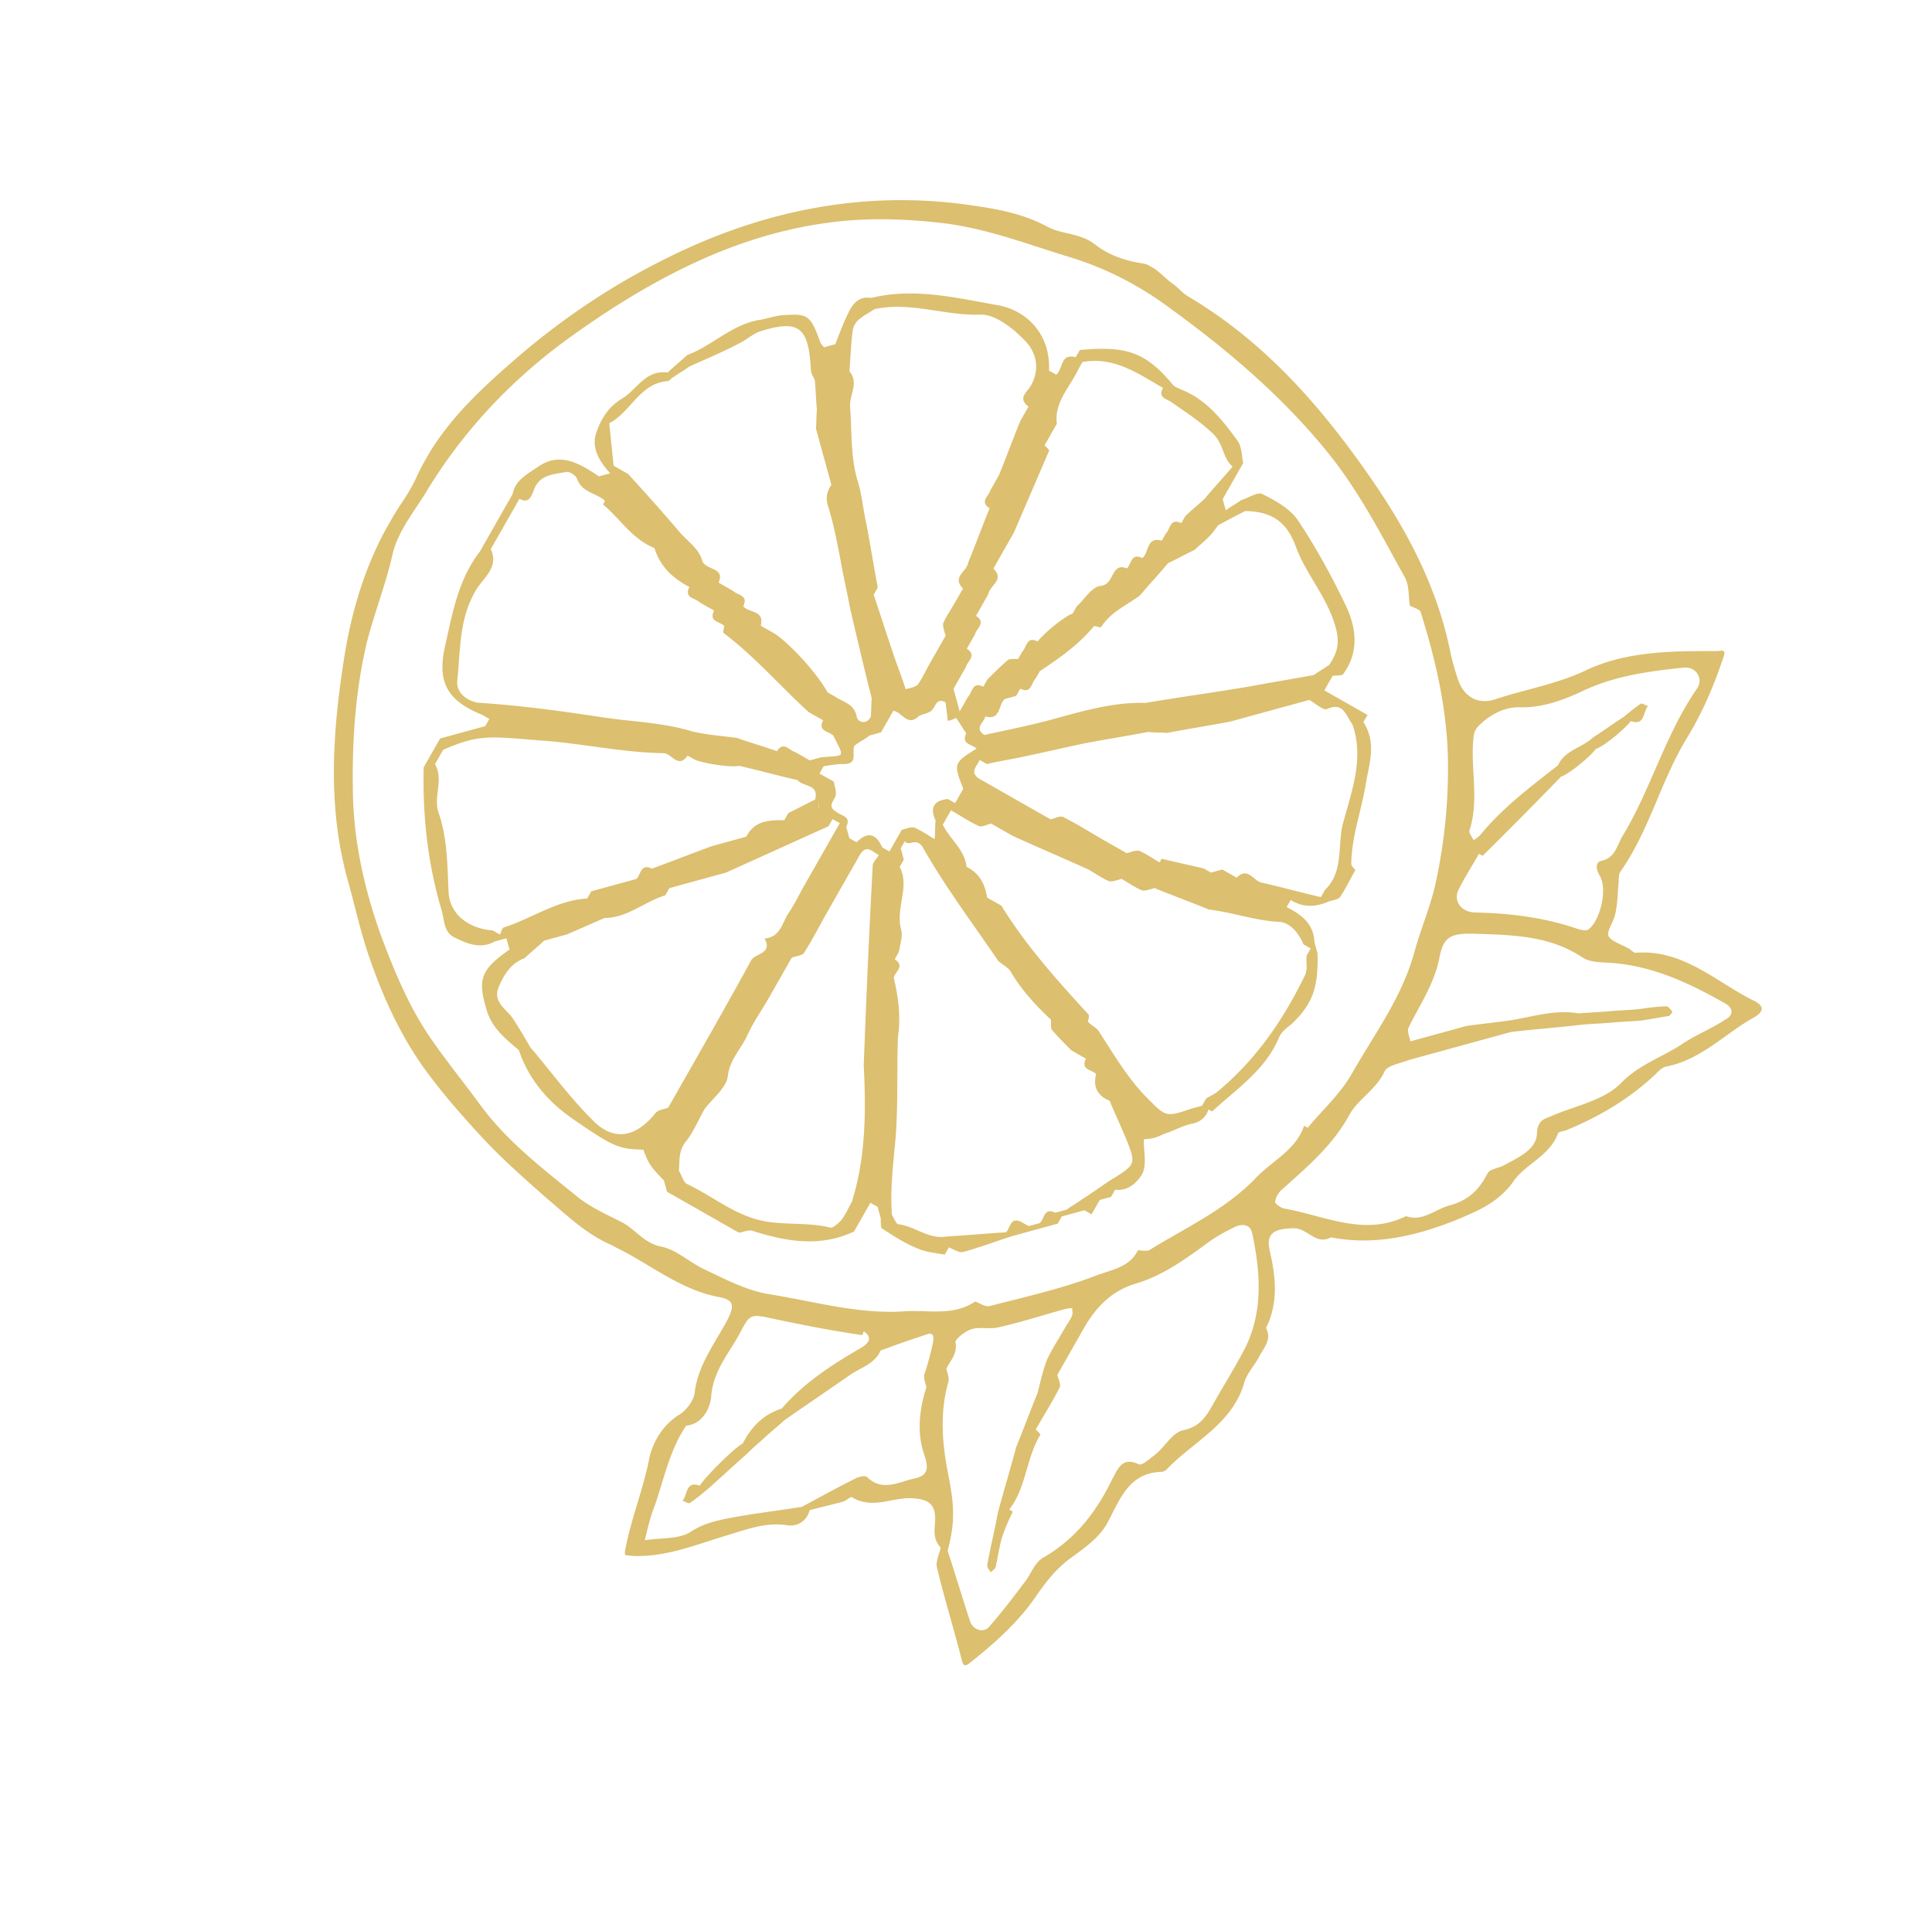 <svg width="269" height="267" fill="none" xmlns="http://www.w3.org/2000/svg"><g clip-path="url(#a)" fill="#DCBF6F"><path d="M158.952 36.66c-2.561-.396-4.736-1.237-6.569-2.68-2.033-1.555-4.678-1.337-6.682-2.478-3.664-1.955-7.712-2.535-11.403-3.045-14.562-1.925-28.56.983-41.78 7.652-7.217 3.585-13.862 8.028-20.033 13.271-5.742 4.956-11.227 9.927-14.45 16.982a23.587 23.587 0 0 1-1.997 3.507c-4.325 6.427-6.718 13.424-8.009 21.049-1.716 10.7-2.559 21.499.53 32.15.863 3.145 1.568 6.334 2.588 9.436 1.91 5.732 4.35 11.235 7.803 16.122a86.279 86.279 0 0 0 4.642 5.828c1.604 1.843 3.308 3.743 5.07 5.543 2.449 2.456 5.012 4.712 7.575 6.968 2.864 2.428 5.514 4.998 9.048 6.481l.501.285c4.68 2.268 8.775 5.795 14.14 6.86 2.303.383 2.361 1.212 1.377 3.173-1.726 3.263-4.11 6.284-4.577 10.132-.112 1.13-1.169 2.519-2.183 3.135-2.458 1.52-3.842 4.182-4.225 6.485-.838 4.034-2.392 7.927-3.173 11.861-.284 1.43-.27 1.173 1.117 1.3 4.692.151 8.922-1.686 13.226-2.95 2.73-.834 5.26-1.781 8.179-1.313 1.23.17 2.659-.476 3.057-2.107 1.573-.431 3.088-.762 4.661-1.193.472-.13 1.129-.817 1.272-.603 2.648 1.641 5.364.136 7.895.118 2.632.039 3.834.724 3.637 3.399-.126 1.387-.182 2.417.792 3.503-.199.815-.67 1.874-.554 2.604 1.007 4.289 2.328 8.492 3.435 12.838.216.786.288 1.358 1.317.484 3.4-2.707 6.657-5.629 9.069-9.165 1.513-2.191 2.955-4.023 5.155-5.557 1.829-1.347 3.815-2.737 4.913-4.898 1.669-3.163 2.952-6.812 7.499-6.875.158-.043.315-.086.529-.23 3.728-3.981 9.173-6.319 10.882-12.114.327-1.273 1.312-2.304 1.997-3.507.642-1.359 1.942-2.477 1.053-4.177 1.74-3.521 1.363-7.053.528-10.713-.589-2.459.582-3.119 3.271-3.18 2.017-.046 3.121 2.441 5.251 1.266 6.08 1.207 11.942-.231 17.43-2.413 2.802-1.191 5.861-2.368 7.988-5.403 1.627-2.39 5.044-3.496 6.198-6.687.114-.2.686-.273 1-.359 4.489-1.823 8.647-4.231 12.289-7.597.543-.487 1.043-1.131 1.672-1.304 4.904-.922 8.146-4.516 12.247-6.824 1.544-.846 1.485-1.676.026-2.375-5.281-2.61-9.736-7.137-16.371-6.67-.315.086-.701-.4-1.002-.571-1.002-.571-2.375-.955-2.848-1.755-.273-.686.726-1.975.939-3.048.27-1.173.34-2.46.41-3.748.142-.715-.017-1.601.269-2.102 4.082-5.77 5.646-12.708 9.327-18.706 2.155-3.55 3.752-7.285 5.048-11.19.484-1.317-.316-.844-1.088-.886-6.093-.02-12.5.046-17.96 2.642-4.188 1.994-8.563 2.686-12.823 4.108-2.416.747-4.363-.495-5.11-2.91a34.057 34.057 0 0 1-1.078-3.932c-1.757-8.564-5.729-16.268-10.659-23.455-7.036-10.245-14.958-19.401-25.765-25.822-.801-.457-1.331-1.157-2.076-1.714-1.345-.899-2.692-2.728-4.437-2.925ZM120.77 205.735c-.244-.272-.973-.156-1.502.073-2.601 1.305-5.102 2.668-7.603 4.03-3.646.577-7.335.997-10.938 1.731-1.516.331-3.089.762-4.589 1.765-1.657 1.047-4.175.807-6.363 1.153.399-1.631.74-3.161 1.338-4.678 1.34-3.749 2.078-7.841 4.433-11.276 2.388-.232 3.343-2.608 3.47-3.995.252-3.705 2.608-6.211 4.106-9.073 1.327-2.562 1.427-2.505 4.846-1.752 4.034.838 7.968 1.62 12.017 2.2.1.057.171-.3.285-.501 1.245.842.689 1.587-.169 2.16-4.158 2.409-8.116 4.931-11.258 8.583-2.573.79-4.272 2.608-5.428 4.87-1.115.559-5.042 4.426-5.999 5.872-1.974-.727-1.671 1.304-2.385 2.091.358.071.801.457 1.016.313.857-.573 1.614-1.203 2.371-1.833 1.843-1.605 3.586-3.266 5.428-4.871.6-.587 1.2-1.174 1.957-1.804 1.143-1.075 2.386-2.092 3.471-3.066l9.174-6.32c1.5-1.003 3.387-1.52 4.157-3.338 1.844-.674 3.688-1.349 5.475-1.924 1.315-.445 2.33-1.061 1.675 1.485-.27 1.174-.597 2.447-1.025 3.663-.185.558.088 1.244.261 1.873-.997 3.148-1.379 6.381-.259 9.54.574 1.787.519 2.817-1.569 3.22-2.144.504-4.331 1.78-6.393-.191Zm53.585-33.97c1.152 5.433 1.531 10.825-.965 15.905-1.326 2.562-2.853 5.01-4.28 7.515-1.027 1.803-1.84 3.463-4.399 3.996-1.516.331-2.557 2.392-3.957 3.452-.7.53-1.786 1.504-2.187 1.276-2.418-1.112-2.93.719-3.729 2.122-2.211 4.58-5.152 8.345-9.682 10.94-1.015.616-1.556 2.033-2.284 3.078-1.67 2.234-3.284 4.367-5.154 6.486-.828.988-2.345.389-2.69-.869-1.063-3.259-2.026-6.461-3.088-9.721 1.223-4.478.791-6.98-.016-11.155-.763-4.018-1.055-8.165.098-12.286.185-.558-.088-1.244-.26-1.873.527-1.159 1.556-2.033 1.282-3.649-.13-.472 1.27-1.532 2.114-1.848 1.158-.402 2.531-.017 3.732-.262 3.189-.705 6.291-1.725 9.436-2.588.315-.086.729-.115.987-.101-.071.358.115.729-.056 1.03-.185.558-.571 1.002-.856 1.503-.856 1.503-1.812 2.948-2.568 4.508-.599 1.517-.94 3.048-1.338 4.679-1.012 2.476-1.981 5.108-2.993 7.584-.84 3.105-1.722 6.052-2.562 9.157-.44 2.403-1.037 4.85-1.477 7.253-.071.358.272.686.459 1.058.271-.244.643-.43.714-.788.27-1.173.44-2.403.767-3.677.384-1.373 1.026-2.733 1.611-3.992l-.501-.285c2.384-3.021 2.35-7.155 4.333-10.404.057-.1-.387-.486-.63-.757 1.084-1.904 2.326-3.85 3.31-5.811.228-.401-.145-1.144-.317-1.773l3.995-7.014c1.698-2.748 3.769-4.753 6.971-5.716 3.832-1.135 7.06-3.542 10.232-5.849 1.129-.817 2.458-1.519 3.73-2.122 1.001-.359 1.974-.203 2.218.998Zm65.874-32.013c1.202.685 1.046 1.658.089 2.174-1.929 1.29-4.145 2.151-6.074 3.441-2.786 1.863-5.989 2.826-8.559 5.475-2.242 2.306-6.16 3.126-9.276 4.404-1.272.602-2.302.546-2.414 2.606-.068 2.217-2.555 3.321-4.47 4.354-.8.473-2.044.56-2.387 1.162-1.212 2.361-2.683 3.779-5.357 4.512-2.044.561-3.687 2.279-6.019 1.482-5.888 2.882-11.356-.099-17.035-1.078-.458-.128-1.303-.742-1.188-.943.085-.615.484-1.316.97-1.703 3.528-3.165 7.099-6.174 9.396-10.439 1.256-2.204 3.699-3.466 4.869-5.985.356-.858 2.229-1.118 3.444-1.621l1.573-.431 1.573-.431 1.572-.431 1.573-.432 1.572-.431 1.573-.431 4.718-1.294c3.274-.39 6.592-.624 9.867-1.015 1.401-.13 2.746-.161 4.147-.291 1.401-.131 2.746-.161 4.147-.292 1.301-.188 2.502-.433 3.804-.62.157-.043.542-.487.499-.645-.243-.271-.53-.7-.787-.714-1.345.031-2.646.219-3.947.406-1.402.131-2.746.161-4.147.292-1.402.131-2.746.161-4.147.292-3.376-.596-6.536.524-9.867 1.015-1.874.26-3.847.463-5.72.723l-1.573.431-1.572.431-1.573.431-1.573.432-1.572.431c-.073-.572-.445-1.315-.26-1.873 1.511-3.12 3.524-5.955 4.291-9.632.596-3.376 1.797-3.62 5.816-3.454 4.949.164 9.741.372 14.078 3.241.945.671 2.389.698 3.677.767 5.921.321 11.159 2.774 16.269 5.684Zm-28.389-41.25c3.046.01 5.733-.98 8.435-2.229 4.402-2.137 9.292-2.801 14.226-3.309 1.659-.116 2.705 1.541 1.806 2.887-4.482 6.47-6.445 14.11-10.469 20.709-.685 1.202-.983 2.89-2.813 3.308-.887.158-.885 1.088-.269 2.102 1.133 1.973-.034 6.351-1.592 7.454-.271.244-.986.101-1.544-.084-4.665-1.595-9.385-2.161-14.234-2.268-1.959-.055-3.063-1.612-2.307-3.172.87-1.761 1.883-3.307 2.854-5.01l.501.286a727.24 727.24 0 0 0 10.925-11.028c.944-.259 3.858-2.58 4.858-3.868.943-.259 3.858-2.58 4.857-3.869 1.975.727 1.672-1.303 2.386-2.09-.358-.072-.802-.457-1.016-.314-.858.573-1.615 1.204-2.372 1.834-1.443.903-2.843 1.963-4.287 2.866-1.471 1.418-3.916 1.75-4.857 3.868-3.829 2.995-7.758 5.932-10.856 9.741-.271.243-.543.487-.914.673-.23-.529-.717-1.072-.546-1.372 1.367-4.264.103-8.567.54-12.83.127-1.387.656-1.617 1.527-2.447 1.672-1.304 3.359-1.936 5.161-1.838Zm-49.09-55.696c7.702 5.582 15.062 11.764 21.222 19.121 4.856 5.686 8.169 12.217 11.696 18.605.559 1.115.433 2.502.62 3.804.501.285 1.317.484 1.503.856 2.026 6.461 3.536 12.895 3.789 19.674a74.725 74.725 0 0 1-1.777 18.495c-.739 3.162-2.036 6.138-2.876 9.243-1.736 6.309-5.576 11.421-8.715 16.931-1.598 2.805-4.041 4.997-6.14 7.517l-.501-.285c-1.11 3.348-4.341 4.826-6.583 7.131-4.327 4.569-9.83 7.007-14.96 10.19-.372.186-1.087.044-1.602.016-1.112 2.419-3.815 2.737-5.873 3.555-4.746 1.809-9.764 2.931-14.739 4.211-.63.172-1.374-.384-2.032-.627-3.001 2.007-6.263 1.21-9.523 1.344-6.536.524-12.888-1.37-19.34-2.391-3.018-.525-5.881-2.022-8.7-3.363-2.118-.941-3.98-2.798-6.126-3.224-2.503-.497-3.636-2.469-5.597-3.453-2.06-1.041-4.179-1.982-6.011-3.424-4.897-3.984-9.908-7.767-13.705-12.982-2.164-2.957-4.585-5.929-6.692-8.987-3.066-4.4-5.075-9.26-6.927-14.163-2.426-6.69-4.01-13.696-4.033-20.875-.096-6.822.367-13.46 1.917-20.14 1.052-4.178 2.663-8.17 3.615-12.405.683-3.062 2.896-5.782 4.594-8.53 4.994-8.302 11.52-15.334 19.321-21.108 12.045-8.798 23.779-14.721 36.319-16.469 5.362-.794 10.983-.644 16.576.02 6.308.807 11.817 3.016 17.712 4.781 5.18 1.623 9.645 4.034 13.568 6.932Z"/><path d="m150.344 48.743-.57 1.002c-2.189-.583-1.743 1.662-2.714 2.435-.301-.17-.702-.4-1.002-.57.221-5.05-3.058-8.377-7.15-9.115-5.679-.98-11.588-2.487-17.607-1.006-1.688-.298-2.573.79-3.215 2.15-.698 1.46-1.24 2.877-1.782 4.293l-1.572.431c-.244-.271-.487-.542-.573-.857-1.307-3.53-1.65-3.86-4.968-3.626-1.087.045-2.245.447-3.289.648-3.903.564-6.702 3.614-10.233 4.92-.871.83-1.843 1.605-2.714 2.435-3.076-.425-4.259 2.352-6.288 3.584-2.03 1.233-3 2.936-3.612 4.71-.784 2.075.349 4.048 1.91 5.733l-1.573.431c-2.59-1.74-5.339-3.44-8.34-1.433-1.343.96-3.3 1.836-3.67 3.881l-4.565 8.016c-2.998 3.865-3.821 8.572-4.845 13.164-1.151 5.05.311 7.608 5.162 9.575l1.002.571c-.171.301-.4.701-.57 1.002l-6.291 1.725-2.283 4.008c-.162 6.807.562 13.457 2.53 20.019.389 1.415.248 3.06 1.965 3.773 1.86.927 3.535 1.482 5.45.45l1.572-.431.432 1.572c-3.972 2.78-4.457 4.097-3.236 8.243.734 2.673 2.666 4.172 4.542 5.771 1.379 4.103 4.1 7.246 7.636 9.658 5.526 3.811 6.285 4.11 9.689 4.191.315.844.631 1.687 1.161 2.387s1.118 1.3 1.705 1.9l.431 1.573 1.002.57 1.002.571 4.008 2.283 4.007 2.283c.572-.073 1.316-.446 1.874-.26 4.721 1.495 9.428 2.318 14.144.094l2.283-4.007 1.002.57.431 1.573c.029.415-.012 1.187.131 1.401 1.546 1.014 3.092 2.027 4.809 2.74 1.26.584 2.647.711 3.977.938l.571-1.002c.658.243 1.403.799 2.032.627 2.359-.647 4.574-1.508 6.833-2.212l1.573-.431 3.145-.863 1.573-.431.57-1.002 1.573-.431 1.573-.431 1.001.57 1.142-2.004 1.572-.431.571-1.002c1.845.255 3.159-1.12 3.787-2.222.642-1.359.167-3.089.208-4.791.572-.072 1.244-.088 1.773-.317.472-.13.9-.416 1.372-.546 1.158-.402 2.33-1.061 3.531-1.306 1.201-.245 1.958-.875 2.329-1.991l.5.285c3.371-3.122 7.387-5.745 9.283-10.239.299-.758 1.056-1.388 1.756-1.918 2.885-2.736 3.783-5.011 3.633-9.874l-.431-1.572c-.118-2.589-1.807-3.817-3.868-4.858l.571-1.002c1.646 1.071 3.405 1.011 5.149.279.529-.229 1.358-.288 1.687-.631.842-1.246 1.426-2.505 2.168-3.808-.243-.271-.587-.6-.573-.857.052-3.819 1.377-7.31 1.987-10.944.468-2.918 1.608-5.851-.298-8.795l.571-1.002-6.012-3.424.571-1.002.57-1.002c.472-.13 1.188.013 1.459-.23 2.227-2.979 1.893-6.353.459-9.426-1.994-4.188-4.202-8.233-6.782-12.09-1.103-1.558-3.007-2.642-4.867-3.57-.702-.399-1.887.518-2.988.82-.7.53-1.443.903-2.143 1.433l-.432-1.572 2.854-5.01c-.202-1.044-.189-2.23-.763-3.088-2.163-2.958-4.384-5.815-7.976-7.197-.3-.172-.758-.3-1.002-.571-3.782-4.543-6.414-5.512-13.007-4.888Zm-31.611-2.745c.241-1.588 1.871-2.12 2.999-2.936 5.019-1.122 9.813.945 14.833.752 2.016-.046 4.493 1.896 6.155 3.638 1.518 1.529 2.164 3.888.795 6.292-.457.802-1.9 1.705-.311 2.875l-1.141 2.004c-1.012 2.476-1.981 5.109-2.993 7.584l-1.142 2.004c-.256.916-1.585 1.618-.139 2.575-1.012 2.475-1.981 5.108-2.993 7.584-.17 1.23-2.328 1.991-.71 3.576l-1.142 2.004c-.513.902-1.184 1.847-1.598 2.805-.128.458.145 1.145.318 1.773l-2.283 4.008c-.514.902-.984 1.961-1.598 2.806-.329.343-1.058.459-1.687.631-.618-1.944-1.392-3.845-2.01-5.79-.847-2.472-1.594-4.888-2.442-7.361l.571-1.002c-.562-2.974-1.024-5.891-1.585-8.865-.461-1.988-.607-4.061-1.224-6.005-1.006-3.36-.768-6.807-1.044-10.282-.117-1.659 1.268-3.392-.093-4.963.155-1.902.209-3.862.464-5.707Zm14.377 53.97c.53.7.903 1.443 1.433 2.143-.756 1.56.745 1.487 1.433 2.144-3.258 1.992-3.215 2.149-1.852 5.58l-.57 1.002-.571 1.002-1.002-.571c-1.973.203-2.544 1.205-1.712 3.006-.099.873-.041 1.702-.14 2.575-.901-.514-1.846-1.185-2.805-1.598-.458-.129-1.144.144-1.773.317l-1.141 2.004-.571 1.001-1.002-.57c-.875-1.958-2.048-2.229-3.576-.71l-1.002-.571-.432-1.573c.756-1.56-.745-1.486-1.433-2.143-1.302-.742-.173-1.559-.031-2.274.085-.615-.145-1.144-.26-1.873l-2.004-1.142.57-1.002c.887-.158 1.773-.317 2.703-.318 2.217.069 1.171-1.589 1.584-2.548.7-.53 1.443-.903 2.143-1.433l1.573-.431.571-1.002.57-1.002.571-1.002c1.23.17 1.991 2.328 3.576.71.529-.23 1.259-.345 1.744-.732.6-.587.67-1.874 1.972-1.132.059.83.217 1.716.276 2.545.414-.029.786-.215 1.158-.402Zm-19.347 12.999c.228-.401.356-.859.069-1.288.387.486.159.887-.069 1.288ZM87.439 65.993l-2.003-1.142-.61-5.92c2.974-1.492 4.227-5.555 8.116-5.86.258.013.486-.388.858-.574.7-.53 1.443-.903 2.143-1.433 2.33-1.062 4.76-2.066 7.046-3.285.901-.416 1.772-1.247 2.773-1.606 5.518-1.766 6.849-.61 7.144 5.397.029.414.315.843.545 1.372.131 1.401.161 2.746.292 4.147-.099.873-.041 1.702-.14 2.575l2.156 7.863c-.67.945-.826 1.917-.424 3.075.833 2.73 1.352 5.547 1.87 8.364.361 1.93.821 3.918 1.181 5.848.964 4.132 1.928 8.264 2.992 12.453-.099.873-.04 1.702-.139 2.575-.685 1.202-1.844.674-1.96-.055-.317-1.773-1.905-2.014-3.05-2.799-.3-.171-.701-.4-1.002-.57-1.362-2.502-5.015-6.573-7.305-8.143l-2.004-1.141c.584-2.19-1.661-1.743-2.435-2.714.756-1.56-.746-1.487-1.433-2.143l-2.004-1.142c.998-2.218-1.976-1.656-2.307-3.172-.388-1.415-1.877-2.528-2.951-3.671-2.378-2.814-4.813-5.528-7.349-8.3ZM63.681 94.657c.437-4.263.26-8.61 2.585-12.46.97-1.704 3.271-3.18 2.066-5.724l3.995-7.014c1.303.742 1.673-.374 1.972-1.132.74-2.233 2.757-2.278 4.53-2.595.472-.13 1.417.541 1.546 1.013.675 1.844 2.635 1.898 3.866 2.998l-.285.501c2.42 2.042 4.125 4.871 7.159 6.068.79 2.574 2.609 4.273 4.87 5.428-.756 1.56.746 1.487 1.433 2.144l2.004 1.141c-.756 1.56.746 1.487 1.433 2.144-.071.357-.256.915-.055 1.03 4.366 3.283 7.862 7.397 11.799 10.967l2.004 1.141c-.756 1.56.746 1.487 1.433 2.144 1.535 3.13 1.763 2.729-1.712 3.005l-1.572.432-2.004-1.142c-.916-.256-1.618-1.585-2.575-.139-1.874-.67-3.705-1.182-5.58-1.852-2.103-.269-4.263-.437-6.251-.906-4.064-1.253-8.397-1.333-12.546-1.971-5.736-.879-11.53-1.658-17.294-2.022-1.788-.355-3.062-1.611-2.821-3.2Zm-1.233 29.421c-.162-3.676-.167-7.394-1.373-10.868-.805-2.316.766-4.606-.51-6.793l1.141-2.004c5.289-2.295 6.605-1.811 14.372-1.235 5.45.45 10.757 1.616 16.278 1.708 1.187.013 2.048 2.228 3.39.339l1.002.57c1.517.599 5.207 1.109 6.151.85 2.704.611 5.451 1.38 8.155 1.991.773.971 3.018.525 2.435 2.714-1.272.602-2.444 1.262-3.716 1.864l-.571 1.002c-2.117-.011-4.133.035-5.288 2.296l-4.718 1.294c-2.845 1.033-5.59 2.124-8.434 3.158-1.56-.756-1.487.745-2.143 1.433l-6.29 1.725-.572 1.002c-4.247.234-7.69 2.785-11.579 4.02-.314.086-.342.601-.57 1.002l-1.002-.571c-3.547-.295-6.068-2.394-6.158-5.497Zm19.967 31.808c-3.137-3.113-5.73-6.714-8.595-10.071-.803-1.386-1.606-2.772-2.466-4.058-.96-1.343-2.82-2.27-1.88-4.388.713-1.717 1.727-3.264 3.57-3.938.872-.831 1.843-1.605 2.715-2.435l3.145-.863c1.744-.732 3.545-1.564 5.288-2.295 3.204-.033 5.547-2.282 8.434-3.158l.57-1.002 1.574-.432 6.29-1.725c4.817-2.166 9.476-4.289 14.293-6.455l.571-1.002 1.002.571-2.283 4.007-2.568 4.509c-.742 1.302-1.441 2.762-2.283 4.008-.899 1.345-1.111 3.348-3.342 3.537 1.176 2.129-1.298 2.047-1.869 3.049-3.039 5.567-6.12 10.978-9.26 16.488l-2.282 4.008c-.529.23-1.358.288-1.744.732-2.77 3.465-5.901 4.07-8.88.913Zm36.2 11.463c-.457.802-.87 1.761-1.427 2.505-.386.444-1.2 1.175-1.558 1.104-2.904-.726-6.021-.378-8.939-.846-4.349-.752-7.4-3.551-11.077-5.248-.501-.285-.66-1.172-1.09-1.815.127-1.387-.104-2.846 1.053-4.178 1.056-1.388 1.712-3.005 2.51-4.408 1.114-1.489 3-2.936 3.241-4.524.226-2.26 1.697-3.678 2.624-5.538.827-1.918 2.055-3.607 3.139-5.511l3.139-5.511c.529-.229 1.358-.287 1.686-.631 1.185-1.847 2.226-3.908 3.31-5.811l4.452-7.815c.97-1.704 1.83-.418 2.689-.061-.286.501-.829.988-.856 1.503a1657.44 1657.44 0 0 0-1.249 27.819c.323 6.421.289 12.771-1.647 18.966Zm35.878-14.065c.732 1.744 1.564 3.545 2.296 5.288 1.363 3.431 1.406 3.588-1.852 5.581-1.443.903-2.843 1.963-4.287 2.866-.7.53-1.443.903-2.143 1.433l-1.572.431c-1.56-.755-1.487.746-2.144 1.434l-1.572.431-1.002-.571c-1.56-.756-1.487.746-2.144 1.433-2.745.161-5.548.423-8.294.584-2.502.432-4.464-1.481-6.724-1.707-.258-.014-.573-.857-.86-1.286-.247-3.06.063-5.936.331-8.968.593-5.235.314-10.57.493-15.776.411-2.818.092-5.52-.584-8.294.257-.916 1.586-1.618.14-2.575l.57-1.001c.156-.973.584-2.189.325-3.133-.819-2.988 1.251-5.923-.198-8.738l.571-1.002-.431-1.573.57-1.002c.574.858 1.587-.688 2.533.912 3.111 5.488 6.965 10.603 10.505 15.804.544.442 1.246.842 1.632 1.327 1.463 2.558 3.511 4.787 5.673 6.815.03.414-.055 1.029.131 1.401.874 1.029 1.805 1.957 2.736 2.885l2.004 1.142c-.756 1.56.745 1.486 1.433 2.143-.513 1.831.247 3.06 1.864 3.716Zm27.001-21.776 1.002.57-.571 1.002c-.099.873.16 1.816-.197 2.675-3.08 6.34-6.948 11.966-12.405 16.421-.429.287-.958.517-1.387.803l-.57 1.002-1.573.431c-3.474 1.207-3.517 1.049-5.966-1.407-2.792-2.785-4.728-6.144-6.777-9.301-.33-.586-1.089-.886-1.576-1.428.071-.358.257-.916.056-1.03-4.34-4.728-8.723-9.613-12.091-15.115l-2.004-1.141c-.26-1.874-1.106-3.417-2.867-4.287-.232-2.388-2.322-3.844-3.297-5.859l1.141-2.004c1.303.742 2.448 1.527 3.808 2.168.4.229 1.144-.144 1.773-.317l3.005 1.712c3.478 1.583 7.113 3.123 10.59 4.705.902.514 1.847 1.185 2.806 1.598.457.129 1.144-.144 1.773-.317.901.514 1.846 1.185 2.805 1.598.458.128 1.144-.144 1.773-.317 2.476 1.012 5.109 1.981 7.584 2.993 3.233.382 6.424 1.536 9.771 1.717 1.545.084 2.705 1.541 3.394 3.128Zm6.822-30.616c1.652 4.789-.144 9.339-1.311 13.717-.839 3.105.153 6.722-2.518 9.314l-.571 1.002c-2.704-.611-5.451-1.379-8.155-1.991-1.23-.17-1.991-2.328-3.576-.71l-2.004-1.141-1.573.431-1.002-.571c-1.988-.469-3.877-.881-5.865-1.35l-.286.501c-.902-.514-1.846-1.185-2.805-1.598-.458-.128-1.144.144-1.773.317l-3.006-1.712c-1.904-1.085-3.85-2.326-5.811-3.31-.401-.229-1.144.144-1.773.317l-3.006-1.712-2.004-1.142-4.809-2.739c-1.603-.913-.417-1.83-.061-2.689l1.002.571c1.987-.46 4.018-.764 6.005-1.224 2.559-.533 5.019-1.122 7.578-1.655 2.974-.562 5.891-1.024 8.865-1.586.872.099 1.702.041 2.574.14 2.974-.562 5.891-1.024 8.865-1.586l11.009-3.018c.801.456 1.933 1.499 2.462 1.27 2.329-1.062 2.632.968 3.549 2.154Zm-14.915-29.727c3.404.08 5.666 1.236 7.015 4.924 1.436 4.003 4.615 7.273 5.666 11.72.46 1.987-.025 3.304-.981 4.75-.7.53-1.443.902-2.143 1.433-2.974.562-5.891 1.023-8.865 1.585-4.847.822-9.738 1.487-14.585 2.308-4.434-.136-8.737 1.128-12.983 2.292-3.145.863-6.276 1.468-9.465 2.173-1.446-.956-.117-1.659.14-2.575 2.189.584 1.742-1.66 2.714-2.434l1.572-.432.571-1.002c1.56.756 1.486-.745 2.143-1.433l.571-1.002c2.786-1.863 5.415-3.683 7.571-6.303.358.07.916.256.973.156 1.356-2.147 3.571-3.008 5.457-4.456 1.271-1.532 2.585-2.906 3.856-4.439 1.272-.602 2.444-1.261 3.716-1.864.599-.587 1.3-1.117 1.956-1.805.543-.487.886-1.088 1.328-1.632 1.329-.703 2.501-1.362 3.773-1.964Zm-11.465-17.147c-.799 1.403.589 1.53 1.233 2.03 1.99 1.398 3.937 2.64 5.655 4.282 1.575 1.428 1.363 3.43 2.795 4.644-1.27 1.532-2.584 2.907-3.855 4.44-.871.83-1.843 1.604-2.714 2.434l-.571 1.002c-1.56-.756-1.486.746-2.143 1.433l-.571 1.002c-2.189-.583-1.742 1.662-2.714 2.435-1.56-.755-1.486.746-2.143 1.433-2.275-.897-1.67 2.234-3.644 2.437-1.244.087-2.271 1.89-3.357 2.865l-.57 1.002c-.944.259-3.858 2.58-4.858 3.868-1.56-.756-1.486.746-2.143 1.433l-.571 1.002c-.414.03-1.03-.056-1.401.13-1.029.875-1.957 1.805-2.885 2.736l-.571 1.002c-1.56-.755-1.486.746-2.143 1.433l-1.142 2.004-.431-1.572-.431-1.573 1.712-3.006c.256-.915 1.585-1.618.139-2.574l1.142-2.004c.256-.916 1.585-1.618.139-2.575l1.712-3.005c.17-1.23 2.329-1.992.71-3.577l2.854-5.01c1.654-3.835 3.25-7.57 4.904-11.405.057-.1-.387-.486-.63-.757l1.712-3.006c-.405-3.017 1.823-5.065 2.993-7.584l.57-1.002c4.433-.793 7.711 1.606 11.218 3.603Z"/></g><defs><clipPath id="a"><path fill="#fff" transform="rotate(-60.334 144.119 83.298)" d="M0 0h192.215v199.594H0z"/></clipPath></defs></svg>